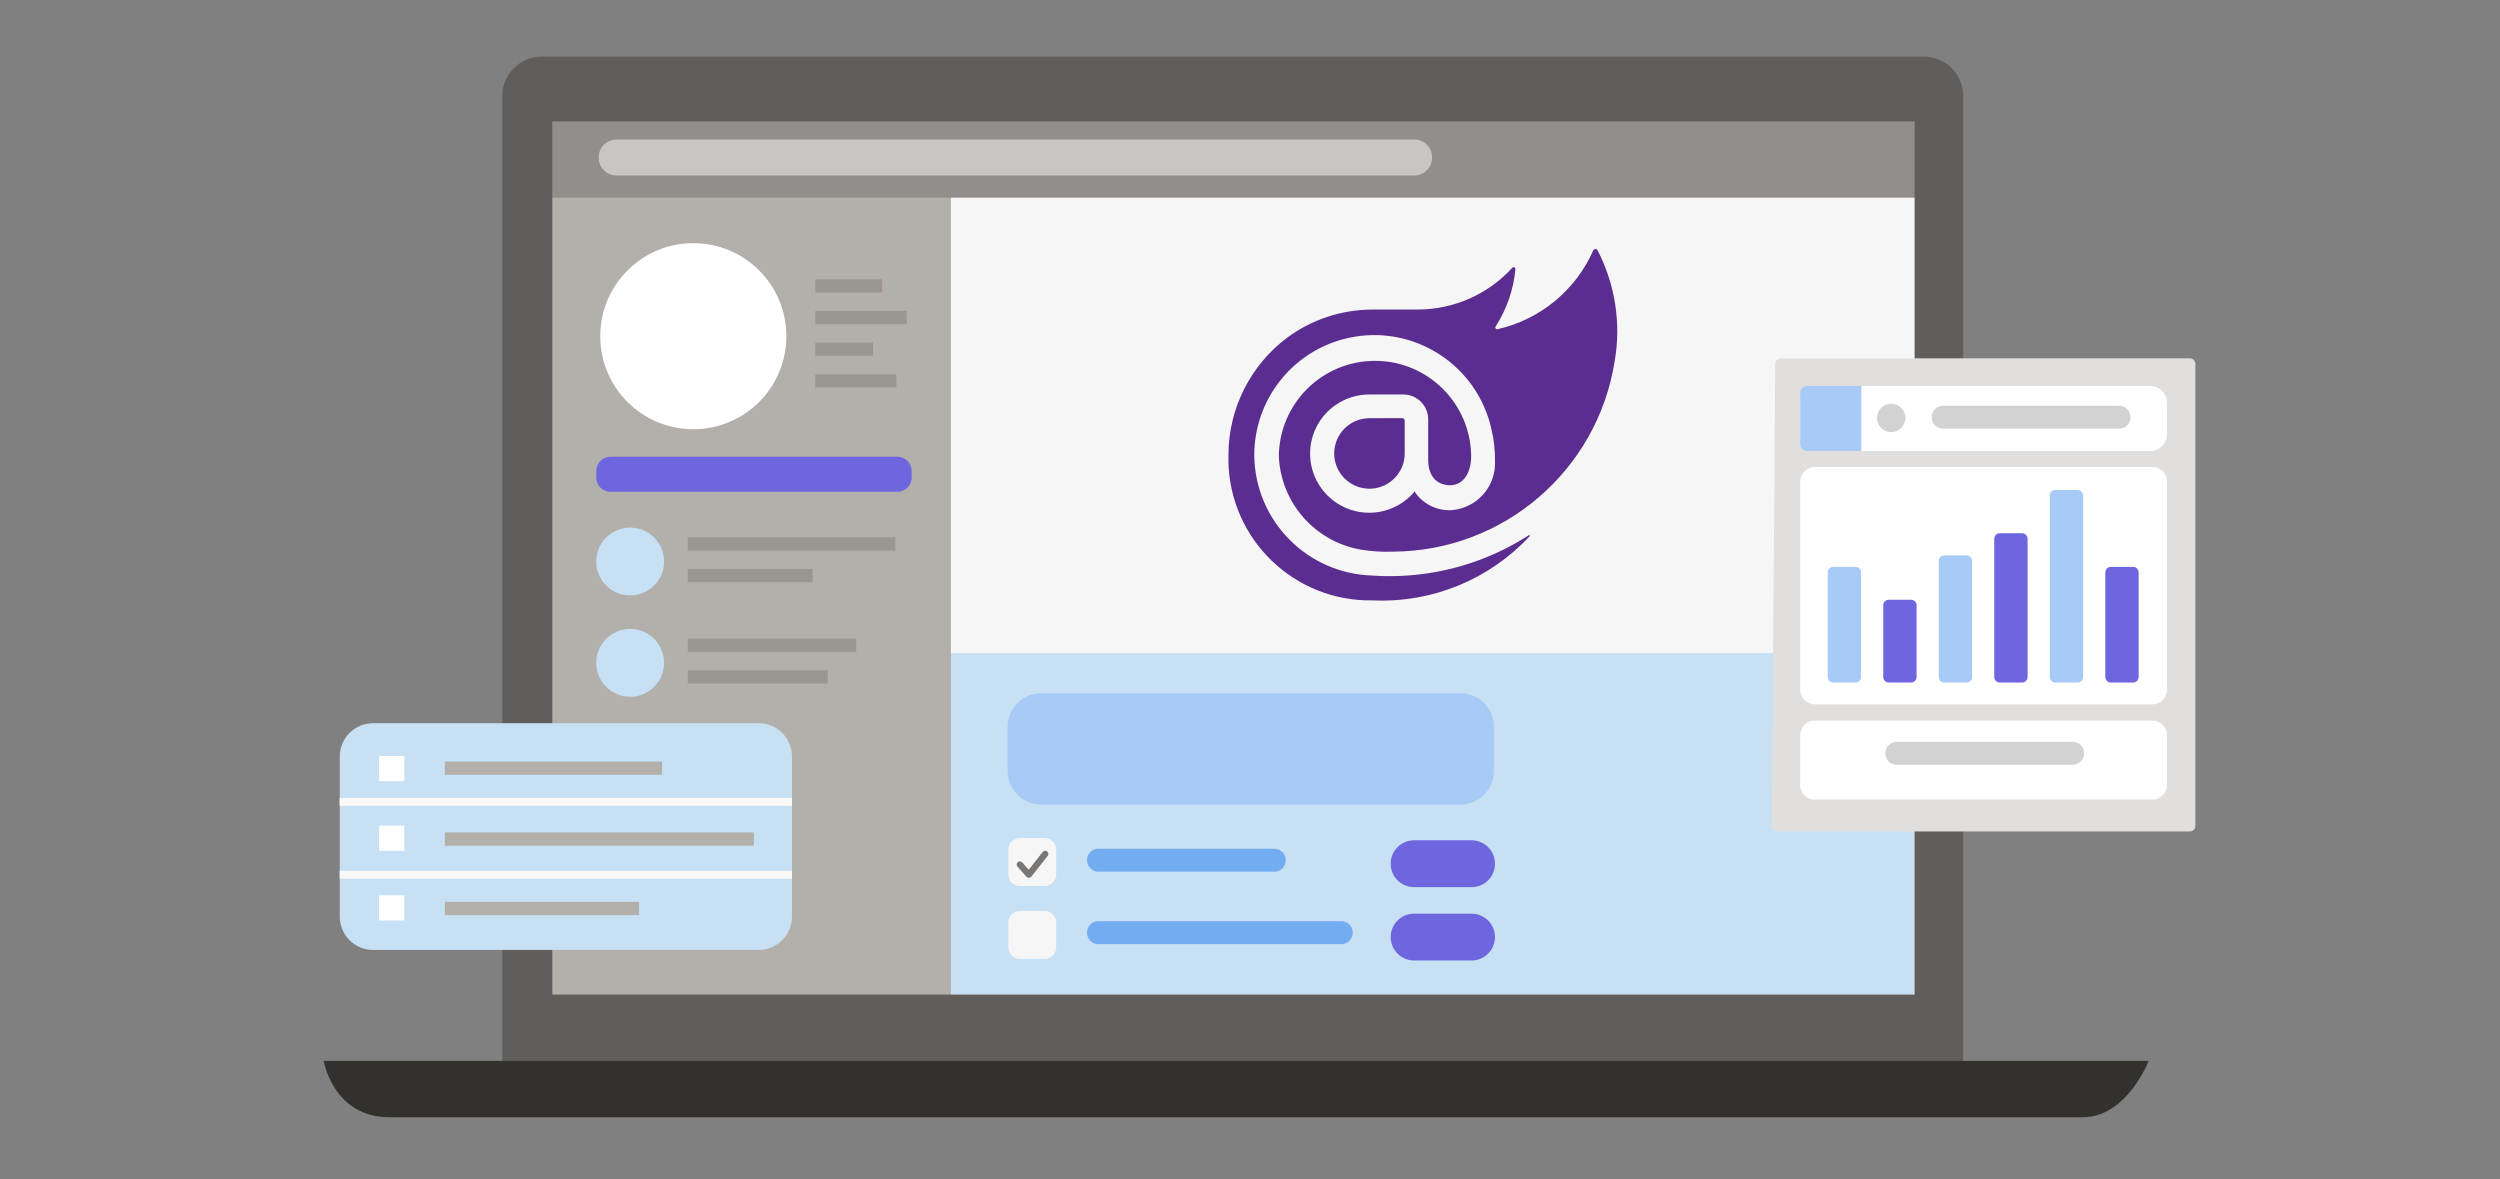 <?xml version="1.0" encoding="utf-8"?>
<!-- Generator: Adobe Illustrator 24.2.1, SVG Export Plug-In . SVG Version: 6.00 Build 0)  -->
<svg version="1.1" xmlns="http://www.w3.org/2000/svg" xmlns:xlink="http://www.w3.org/1999/xlink" x="0px" y="0px"
	 viewBox="0 0 636 300" style="enable-background:new 0 0 636 300;" xml:space="preserve">
<rect x="0" y="0" width="636" height="300" fill="#808080" stroke="none"/>
<style type="text/css">
	.st0{fill:#F6F6F6;}
	.st1{fill:#C7E0F4;}
	.st2{fill:#B3AFAB;}
	.st3{fill:#928E8B;}
	.st4{fill:#605D5A;}
	.st5{fill:#33312D;}
	.st6{fill:#5C2D91;}
	.st7{fill:#C8C6C4;}
	.st8{fill:#FFFFFF;}
	.st9{fill:#9A9793;}
	.st10{fill:#6E66DF;}
	.st11{fill:#A7CBF6;}
	.st12{fill:#72ACF1;}
	.st13{fill:#797673;}
	.st14{fill:none;stroke:#FAF9F8;stroke-width:2;stroke-miterlimit:10;}
	.st15{fill:#E1DFDD;}
	.st16{fill:#D2D2D2;}
</style>
<g id="Layer_2">
</g>
<g id="Layer_3">
	<g>
		<rect x="133.77" y="20.52" class="st0" width="359.43" height="240.87"/>
		<rect x="224.53" y="166.15" class="st1" width="268.66" height="95.24"/>
		<rect x="136.37" y="49.27" class="st2" width="105.54" height="208.64"/>
		<rect x="133.77" y="20.52" class="st3" width="359.43" height="29.77"/>
		<path class="st4" d="M489.45,14.41H137.76c-5.49,0-9.98,4.49-9.98,9.98v248.36h371.66V24.39
			C499.44,18.9,494.94,14.41,489.45,14.41z M487.08,253.03H140.5V30.88h346.58V253.03z"/>
		<path class="st5" d="M529.89,284.23c-11.11,0-416.47,0-430.82,0s-16.72-14.35-16.72-14.35h464.26
			C546.61,270,541,284.23,529.89,284.23z"/>
		<path class="st6" d="M410.75,92.02c-4.42,27.69-28.21,48.12-56.24,48.32c-2.75,0.11-5.5-0.06-8.22-0.5
			c-11.71-1.99-20.44-11.88-20.95-23.75c0.1-13.51,11.13-24.39,24.64-24.29c13.24,0.09,24,10.71,24.28,23.94
			c0.1,4.05-1.65,7.62-5.26,7.71c-3.86,0-5.67-2.75-5.67-6.46v-10.31c0-3.47-2.79-6.29-6.26-6.32h-8.64
			c-8.31-0.06-15.09,6.63-15.14,14.94s6.63,15.09,14.94,15.14c4.32,0.03,8.44-1.8,11.32-5.02l0.3-0.45l0.3,0.5
			c2.11,2.87,5.52,4.49,9.07,4.32c6.49-0.47,11.42-6.03,11.11-12.53c0.03-2.68-0.27-5.36-0.89-7.97
			c-3.58-16.47-19.84-26.92-36.31-23.34c-14.08,3.06-24.1,15.55-24.04,29.95c0.2,16.62,13.51,30.1,30.12,30.52
			c0,0,2.26,0.2,4.81,0.15c12.4-0.08,24.52-3.7,34.94-10.42c0.15-0.1,0.3,0.1,0.2,0.25c-10.27,11.06-24.88,17.03-39.95,16.34
			c-19.91,0.36-36.34-15.48-36.7-35.39c-0.01-0.53-0.01-1.07,0.01-1.6c0-11.76,5.56-22.84,14.98-29.88
			c6.25-4.6,13.8-7.09,21.56-7.12h11.6c9.16-0.01,17.89-3.86,24.07-10.63c0.17-0.19,0.47-0.2,0.65-0.03
			c0.11,0.1,0.16,0.24,0.15,0.38c-0.49,5.21-2.23,10.23-5.06,14.63c-0.12,0.22-0.04,0.49,0.18,0.61c0.1,0.05,0.21,0.07,0.32,0.04
			c10.86-2.45,19.9-9.91,24.38-20.1c0.18-0.29,0.56-0.38,0.85-0.21c0.08,0.05,0.16,0.12,0.21,0.21
			C410.93,72.39,412.46,82.36,410.75,92.02z M348.39,106.39c-4.96,0-8.97,4.02-8.97,8.97s4.02,8.97,8.97,8.97s8.97-4.02,8.97-8.97
			v-8.37c-0.02-0.33-0.28-0.6-0.62-0.62L348.39,106.39z"/>
		<path class="st7" d="M359.83,44.63H156.79c-2.47,0-4.47-2-4.47-4.47v-0.2c0-2.47,2-4.47,4.47-4.47h203.04c2.47,0,4.47,2,4.47,4.47
			v0.2C364.31,42.62,362.3,44.63,359.83,44.63z"/>
		<circle class="st8" cx="176.38" cy="85.53" r="23.67"/>
		<rect x="207.41" y="71.04" class="st9" width="17.01" height="3.37"/>
		<rect x="207.41" y="79.1" class="st9" width="23.27" height="3.37"/>
		<rect x="207.41" y="87.15" class="st9" width="14.7" height="3.37"/>
		<rect x="207.41" y="95.21" class="st9" width="20.63" height="3.37"/>
		<path class="st10" d="M228.34,125.1h-73.05c-1.98,0-3.59-1.61-3.59-3.59v-1.72c0-1.98,1.61-3.59,3.59-3.59h73.05
			c1.98,0,3.59,1.61,3.59,3.59v1.72C231.93,123.49,230.32,125.1,228.34,125.1z"/>
		<g>
			<circle class="st1" cx="160.31" cy="142.85" r="8.63"/>
			<rect x="174.97" y="136.7" class="st9" width="52.77" height="3.37"/>
			<rect x="174.97" y="144.75" class="st9" width="31.77" height="3.37"/>
			<circle class="st1" cx="160.31" cy="168.63" r="8.63"/>
			<rect x="174.97" y="162.47" class="st9" width="42.86" height="3.37"/>
			<rect x="174.97" y="170.53" class="st9" width="35.6" height="3.37"/>
		</g>
		<g>
			<path class="st11" d="M371.52,204.68H264.87c-4.71,0-8.53-3.82-8.53-8.53v-11.26c0-4.71,3.82-8.53,8.53-8.53h106.65
				c4.71,0,8.53,3.82,8.53,8.53v11.26C380.05,200.86,376.23,204.68,371.52,204.68z"/>
			<path class="st0" d="M265.78,225.39h-6.34c-1.61,0-2.92-1.31-2.92-2.92v-6.34c0-1.61,1.31-2.92,2.92-2.92h6.34
				c1.61,0,2.92,1.31,2.92,2.92v6.34C268.7,224.08,267.39,225.39,265.78,225.39z"/>
			<path class="st0" d="M265.78,243.92h-6.34c-1.61,0-2.92-1.31-2.92-2.92v-6.34c0-1.61,1.31-2.92,2.92-2.92h6.34
				c1.61,0,2.92,1.31,2.92,2.92V241C268.7,242.61,267.39,243.92,265.78,243.92z"/>
			<path class="st12" d="M324.2,221.76h-44.77c-1.6,0-2.9-1.3-2.9-2.9v-0.04c0-1.6,1.3-2.9,2.9-2.9h44.77c1.6,0,2.9,1.3,2.9,2.9
				v0.04C327.1,220.46,325.8,221.76,324.2,221.76z"/>
			<path class="st12" d="M341.24,240.19h-61.81c-1.6,0-2.9-1.3-2.9-2.9v-0.04c0-1.6,1.3-2.9,2.9-2.9h61.81c1.6,0,2.9,1.3,2.9,2.9
				v0.04C344.14,238.89,342.84,240.19,341.24,240.19z"/>
			<g>
				<path class="st13" d="M261.74,223.32c-0.23,0-0.45-0.1-0.6-0.27l-2.29-2.57c-0.3-0.33-0.27-0.84,0.07-1.14
					c0.33-0.3,0.84-0.27,1.14,0.07l1.65,1.85l3.56-4.52c0.28-0.35,0.78-0.41,1.13-0.13c0.35,0.28,0.41,0.78,0.13,1.13l-4.16,5.27
					c-0.15,0.19-0.37,0.3-0.61,0.31C261.75,223.32,261.74,223.32,261.74,223.32z"/>
			</g>
			<path class="st10" d="M374.36,225.69h-14.61c-3.29,0-5.96-2.67-5.96-5.96l0,0c0-3.29,2.67-5.96,5.96-5.96h14.61
				c3.29,0,5.96,2.67,5.96,5.96l0,0C380.32,223.03,377.65,225.69,374.36,225.69z"/>
			<path class="st10" d="M374.36,244.35h-14.61c-3.29,0-5.96-2.67-5.96-5.96v0c0-3.29,2.67-5.96,5.96-5.96h14.61
				c3.29,0,5.96,2.67,5.96,5.96v0C380.32,241.68,377.65,244.35,374.36,244.35z"/>
		</g>
		<g>
			<path class="st1" d="M193.01,241.66h-98.1c-4.68,0-8.47-3.79-8.47-8.47v-40.74c0-4.68,3.79-8.47,8.47-8.47h98.1
				c4.68,0,8.47,3.79,8.47,8.47v40.74C201.47,237.87,197.68,241.66,193.01,241.66z"/>
			<rect x="96.44" y="192.32" class="st8" width="6.41" height="6.41"/>
			<rect x="96.44" y="210.04" class="st8" width="6.41" height="6.41"/>
			<rect x="96.44" y="227.76" class="st8" width="6.41" height="6.41"/>
			<rect x="113.17" y="193.74" class="st2" width="55.28" height="3.37"/>
			<rect x="113.17" y="211.76" class="st2" width="78.61" height="3.37"/>
			<rect x="113.17" y="229.44" class="st2" width="49.41" height="3.37"/>
			<line class="st14" x1="86.41" y1="204" x2="201.47" y2="204"/>
			<line class="st14" x1="86.41" y1="222.53" x2="201.47" y2="222.53"/>
		</g>
		<g>
			<path class="st15" d="M557.1,211.52H452.16c-0.77,0-1.4-0.63-1.4-1.4l0.86-117.56c0-0.77,0.63-1.4,1.4-1.4H557.1
				c0.77,0,1.4,0.63,1.4,1.4v117.56C558.5,210.89,557.87,211.52,557.1,211.52z"/>
			<path class="st8" d="M547.02,114.73h-84.77c-2.36,0-4.27-1.91-4.27-4.27v-7.99c0-2.36,1.91-4.27,4.27-4.27h84.77
				c2.36,0,4.27,1.91,4.27,4.27v7.99C551.29,112.82,549.38,114.73,547.02,114.73z"/>
			<path class="st11" d="M473.52,98.2H459.7c-0.95,0-1.72,0.77-1.72,1.72v13.09c0,0.95,0.77,1.72,1.72,1.72h13.82V98.2z"/>
			<path class="st8" d="M547.57,179.19H461.7c-2.05,0-3.72-1.67-3.72-3.72v-52.94c0-2.05,1.67-3.72,3.72-3.72h85.87
				c2.05,0,3.72,1.67,3.72,3.72v52.94C551.29,177.53,549.63,179.19,547.57,179.19z"/>
			<path class="st8" d="M547.62,183.33h-85.98c-2.03,0-3.67,1.64-3.67,3.67v12.74c0,2.03,1.64,3.67,3.67,3.67h85.98
				c2.03,0,3.67-1.64,3.67-3.67v-12.74C551.29,184.97,549.65,183.33,547.62,183.33z"/>
			<circle class="st16" cx="481.12" cy="106.32" r="3.61"/>
			<path class="st11" d="M472.04,173.64h-5.66c-0.78,0-1.41-0.63-1.41-1.41v-26.61c0-0.78,0.63-1.41,1.41-1.41h5.66
				c0.78,0,1.41,0.63,1.41,1.41v26.61C473.45,173.01,472.82,173.64,472.04,173.64z"/>
			<path class="st10" d="M486.17,173.64h-5.66c-0.78,0-1.41-0.63-1.41-1.41v-18.25c0-0.78,0.63-1.41,1.41-1.41h5.66
				c0.78,0,1.41,0.63,1.41,1.41v18.25C487.57,173.01,486.94,173.64,486.17,173.64z"/>
			<path class="st11" d="M500.29,173.64h-5.66c-0.78,0-1.41-0.63-1.41-1.41V142.7c0-0.78,0.63-1.41,1.41-1.41h5.66
				c0.78,0,1.41,0.63,1.41,1.41v29.53C501.7,173.01,501.07,173.64,500.29,173.64z"/>
			<path class="st10" d="M514.41,173.64h-5.66c-0.78,0-1.41-0.63-1.41-1.41v-35.17c0-0.78,0.63-1.41,1.41-1.41h5.66
				c0.78,0,1.41,0.63,1.41,1.41v35.17C515.82,173.01,515.19,173.64,514.41,173.64z"/>
			<path class="st11" d="M528.54,173.64h-5.66c-0.78,0-1.41-0.63-1.41-1.41v-46.17c0-0.78,0.63-1.41,1.41-1.41h5.66
				c0.78,0,1.41,0.63,1.41,1.41v46.17C529.95,173.01,529.32,173.64,528.54,173.64z"/>
			<path class="st10" d="M542.66,173.64h-5.66c-0.78,0-1.41-0.63-1.41-1.41v-26.61c0-0.78,0.63-1.41,1.41-1.41h5.66
				c0.78,0,1.41,0.63,1.41,1.41v26.61C544.07,173.01,543.44,173.64,542.66,173.64z"/>
			<path class="st16" d="M527.3,194.56h-44.77c-1.6,0-2.9-1.3-2.9-2.9v-0.04c0-1.6,1.3-2.9,2.9-2.9h44.77c1.6,0,2.9,1.3,2.9,2.9
				v0.04C530.2,193.26,528.9,194.56,527.3,194.56z"/>
			<path class="st16" d="M539.1,109.06h-44.77c-1.6,0-2.9-1.3-2.9-2.9v-0.04c0-1.6,1.3-2.9,2.9-2.9h44.77c1.6,0,2.9,1.3,2.9,2.9
				v0.04C542,107.77,540.7,109.06,539.1,109.06z"/>
		</g>
	</g>
</g>
</svg>
